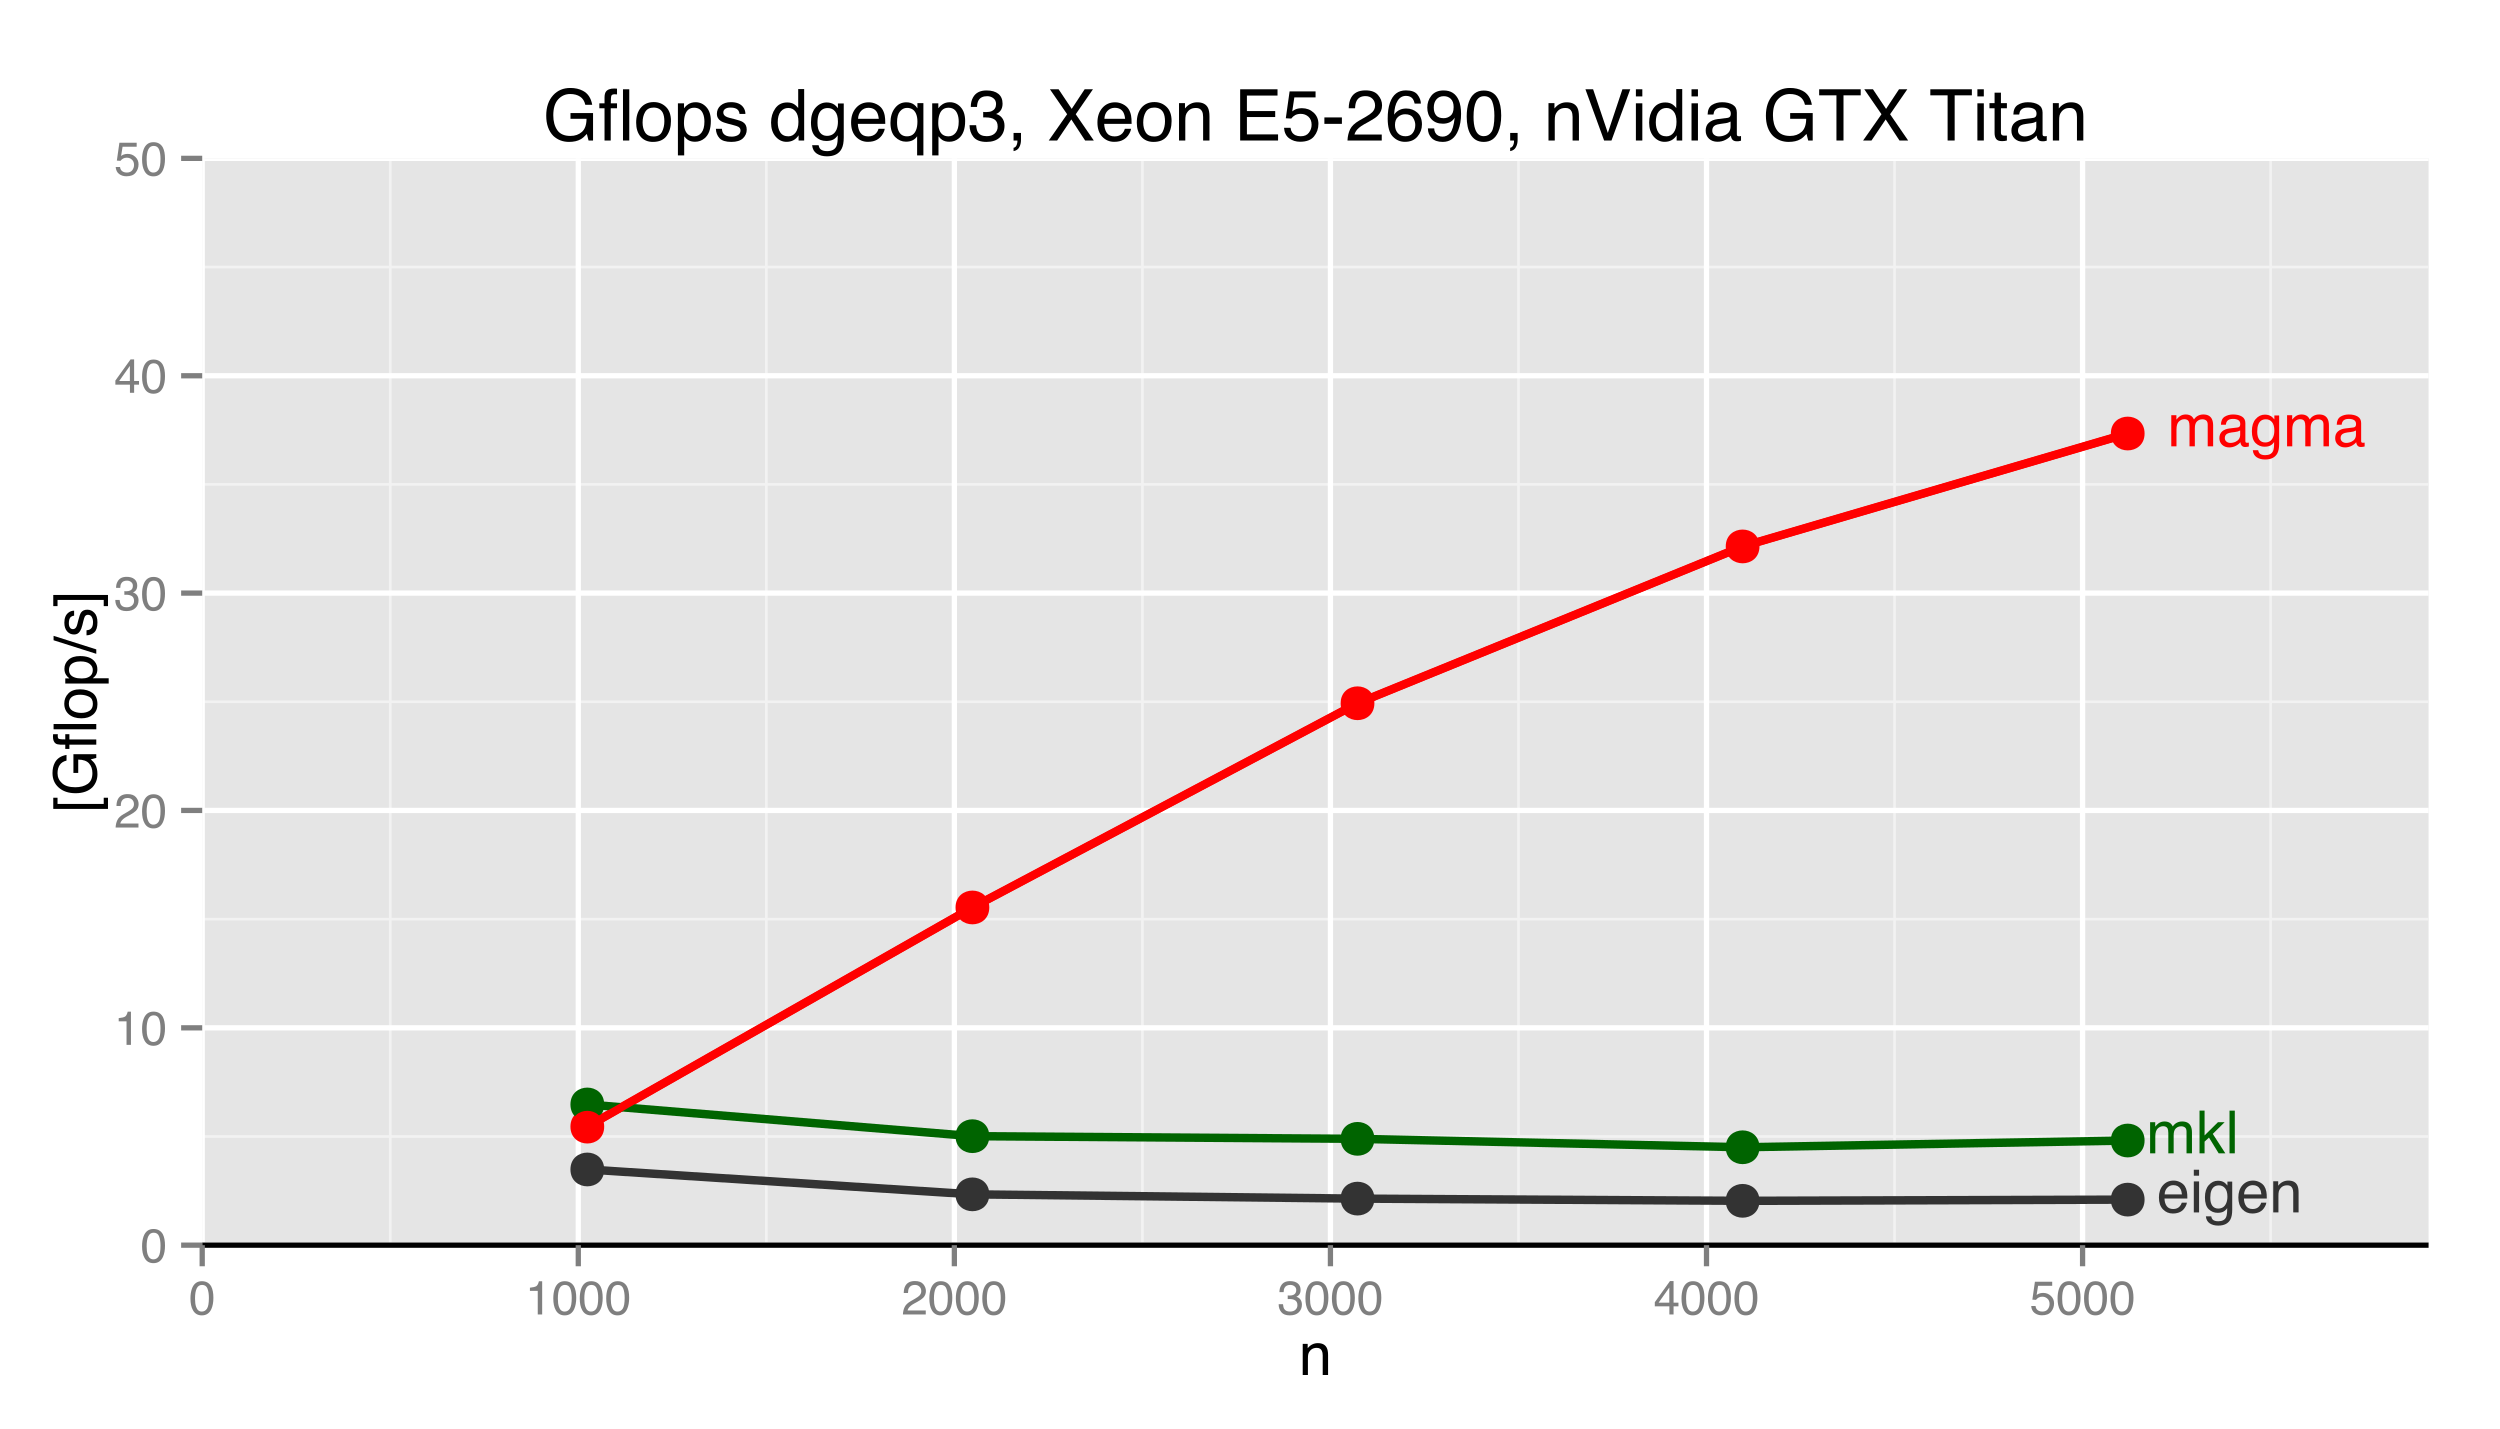 <?xml version="1.0" encoding="UTF-8"?>
<svg xmlns="http://www.w3.org/2000/svg" xmlns:xlink="http://www.w3.org/1999/xlink" width="504pt" height="288pt" viewBox="0 0 504 288" version="1.1">
<defs>
<g>
<symbol overflow="visible" id="glyph0-0">
<path style="stroke:none;" d="M 0.391 0 L 0.391 -8.609 L 7.219 -8.609 L 7.219 0 Z M 6.141 -1.078 L 6.141 -7.531 L 1.469 -7.531 L 1.469 -1.078 Z "/>
</symbol>
<symbol overflow="visible" id="glyph0-1">
<path style="stroke:none;" d="M 3.391 -6.422 C 3.836 -6.422 4.27 -6.316 4.688 -6.109 C 5.102 -5.898 5.422 -5.629 5.641 -5.297 C 5.848 -4.973 5.988 -4.602 6.062 -4.188 C 6.125 -3.895 6.156 -3.43 6.156 -2.797 L 1.547 -2.797 C 1.566 -2.16 1.719 -1.648 2 -1.266 C 2.281 -0.879 2.719 -0.688 3.312 -0.688 C 3.863 -0.688 4.301 -0.867 4.625 -1.234 C 4.812 -1.441 4.945 -1.688 5.031 -1.969 L 6.062 -1.969 C 6.039 -1.738 5.953 -1.484 5.797 -1.203 C 5.641 -0.922 5.469 -0.688 5.281 -0.5 C 4.957 -0.188 4.555 0.02 4.078 0.125 C 3.828 0.188 3.539 0.219 3.219 0.219 C 2.438 0.219 1.773 -0.062 1.234 -0.625 C 0.691 -1.195 0.422 -1.992 0.422 -3.016 C 0.422 -4.023 0.691 -4.844 1.234 -5.469 C 1.785 -6.102 2.504 -6.422 3.391 -6.422 Z M 5.062 -3.641 C 5.02 -4.098 4.922 -4.461 4.766 -4.734 C 4.484 -5.242 4.004 -5.5 3.328 -5.5 C 2.836 -5.5 2.426 -5.32 2.094 -4.969 C 1.77 -4.625 1.598 -4.18 1.578 -3.641 Z M 3.281 -6.422 Z "/>
</symbol>
<symbol overflow="visible" id="glyph0-2">
<path style="stroke:none;" d="M 0.781 -6.25 L 1.844 -6.25 L 1.844 0 L 0.781 0 Z M 0.781 -8.609 L 1.844 -8.609 L 1.844 -7.406 L 0.781 -7.406 Z "/>
</symbol>
<symbol overflow="visible" id="glyph0-3">
<path style="stroke:none;" d="M 2.984 -6.391 C 3.484 -6.391 3.914 -6.27 4.281 -6.031 C 4.477 -5.883 4.68 -5.68 4.891 -5.422 L 4.891 -6.219 L 5.859 -6.219 L 5.859 -0.516 C 5.859 0.285 5.742 0.914 5.516 1.375 C 5.078 2.227 4.25 2.656 3.031 2.656 C 2.352 2.656 1.785 2.504 1.328 2.203 C 0.867 1.898 0.609 1.426 0.547 0.781 L 1.625 0.781 C 1.676 1.062 1.773 1.281 1.922 1.438 C 2.16 1.664 2.535 1.781 3.047 1.781 C 3.859 1.781 4.391 1.492 4.641 0.922 C 4.785 0.586 4.852 -0.008 4.844 -0.875 C 4.633 -0.551 4.379 -0.312 4.078 -0.156 C 3.785 0 3.395 0.078 2.906 0.078 C 2.227 0.078 1.633 -0.16 1.125 -0.641 C 0.613 -1.129 0.359 -1.93 0.359 -3.047 C 0.359 -4.098 0.613 -4.914 1.125 -5.5 C 1.645 -6.094 2.266 -6.391 2.984 -6.391 Z M 4.891 -3.172 C 4.891 -3.941 4.727 -4.516 4.406 -4.891 C 4.082 -5.266 3.676 -5.453 3.188 -5.453 C 2.438 -5.453 1.926 -5.102 1.656 -4.406 C 1.508 -4.039 1.438 -3.555 1.438 -2.953 C 1.438 -2.242 1.578 -1.703 1.859 -1.328 C 2.148 -0.961 2.539 -0.781 3.031 -0.781 C 3.789 -0.781 4.32 -1.125 4.625 -1.812 C 4.801 -2.195 4.891 -2.648 4.891 -3.172 Z M 3.109 -6.422 Z "/>
</symbol>
<symbol overflow="visible" id="glyph0-4">
<path style="stroke:none;" d="M 0.781 -6.281 L 1.781 -6.281 L 1.781 -5.391 C 2.07 -5.754 2.383 -6.016 2.719 -6.172 C 3.051 -6.336 3.422 -6.422 3.828 -6.422 C 4.711 -6.422 5.312 -6.109 5.625 -5.484 C 5.801 -5.141 5.891 -4.656 5.891 -4.031 L 5.891 0 L 4.812 0 L 4.812 -3.953 C 4.812 -4.336 4.754 -4.645 4.641 -4.875 C 4.453 -5.27 4.113 -5.469 3.625 -5.469 C 3.375 -5.469 3.172 -5.441 3.016 -5.391 C 2.723 -5.305 2.469 -5.133 2.25 -4.875 C 2.07 -4.664 1.957 -4.453 1.906 -4.234 C 1.852 -4.016 1.828 -3.695 1.828 -3.281 L 1.828 0 L 0.781 0 Z M 3.25 -6.422 Z "/>
</symbol>
<symbol overflow="visible" id="glyph0-5">
<path style="stroke:none;" d="M 0.781 -6.281 L 1.812 -6.281 L 1.812 -5.391 C 2.062 -5.691 2.289 -5.914 2.5 -6.062 C 2.844 -6.301 3.238 -6.422 3.688 -6.422 C 4.188 -6.422 4.586 -6.297 4.891 -6.047 C 5.055 -5.91 5.211 -5.703 5.359 -5.422 C 5.586 -5.766 5.859 -6.016 6.172 -6.172 C 6.492 -6.336 6.852 -6.422 7.25 -6.422 C 8.094 -6.422 8.664 -6.113 8.969 -5.5 C 9.133 -5.176 9.219 -4.734 9.219 -4.172 L 9.219 0 L 8.125 0 L 8.125 -4.359 C 8.125 -4.773 8.02 -5.062 7.812 -5.219 C 7.602 -5.375 7.348 -5.453 7.047 -5.453 C 6.629 -5.453 6.27 -5.312 5.969 -5.031 C 5.676 -4.758 5.531 -4.301 5.531 -3.656 L 5.531 0 L 4.453 0 L 4.453 -4.094 C 4.453 -4.52 4.398 -4.832 4.297 -5.031 C 4.141 -5.32 3.844 -5.469 3.406 -5.469 C 3.008 -5.469 2.645 -5.312 2.312 -5 C 1.988 -4.695 1.828 -4.141 1.828 -3.328 L 1.828 0 L 0.781 0 Z "/>
</symbol>
<symbol overflow="visible" id="glyph0-6">
<path style="stroke:none;" d="M 0.75 -8.609 L 1.766 -8.609 L 1.766 -3.609 L 4.469 -6.281 L 5.812 -6.281 L 3.422 -3.922 L 5.953 0 L 4.609 0 L 2.656 -3.172 L 1.766 -2.359 L 1.766 0 L 0.75 0 Z "/>
</symbol>
<symbol overflow="visible" id="glyph0-7">
<path style="stroke:none;" d="M 0.797 -8.609 L 1.859 -8.609 L 1.859 0 L 0.797 0 Z "/>
</symbol>
<symbol overflow="visible" id="glyph0-8">
<path style="stroke:none;" d="M 1.578 -1.672 C 1.578 -1.367 1.688 -1.129 1.906 -0.953 C 2.133 -0.773 2.398 -0.688 2.703 -0.688 C 3.078 -0.688 3.438 -0.77 3.781 -0.938 C 4.375 -1.227 4.672 -1.695 4.672 -2.344 L 4.672 -3.188 C 4.535 -3.113 4.363 -3.047 4.156 -2.984 C 3.957 -2.93 3.758 -2.895 3.562 -2.875 L 2.938 -2.797 C 2.551 -2.742 2.258 -2.66 2.062 -2.547 C 1.738 -2.367 1.578 -2.078 1.578 -1.672 Z M 4.141 -3.797 C 4.379 -3.828 4.539 -3.93 4.625 -4.109 C 4.664 -4.203 4.688 -4.336 4.688 -4.516 C 4.688 -4.867 4.555 -5.125 4.297 -5.281 C 4.047 -5.445 3.688 -5.531 3.219 -5.531 C 2.664 -5.531 2.273 -5.383 2.047 -5.094 C 1.91 -4.926 1.82 -4.68 1.781 -4.359 L 0.797 -4.359 C 0.816 -5.129 1.066 -5.664 1.547 -5.969 C 2.035 -6.27 2.598 -6.422 3.234 -6.422 C 3.973 -6.422 4.57 -6.281 5.031 -6 C 5.488 -5.719 5.719 -5.281 5.719 -4.688 L 5.719 -1.078 C 5.719 -0.973 5.738 -0.883 5.781 -0.812 C 5.832 -0.75 5.93 -0.719 6.078 -0.719 C 6.117 -0.719 6.164 -0.719 6.219 -0.719 C 6.281 -0.727 6.348 -0.738 6.422 -0.75 L 6.422 0.031 C 6.254 0.07 6.125 0.098 6.031 0.109 C 5.945 0.129 5.832 0.141 5.688 0.141 C 5.32 0.141 5.062 0.008 4.906 -0.25 C 4.812 -0.383 4.75 -0.578 4.719 -0.828 C 4.5 -0.547 4.188 -0.301 3.781 -0.094 C 3.383 0.113 2.945 0.219 2.469 0.219 C 1.883 0.219 1.406 0.039 1.031 -0.312 C 0.664 -0.664 0.484 -1.109 0.484 -1.641 C 0.484 -2.223 0.664 -2.676 1.031 -3 C 1.395 -3.32 1.867 -3.52 2.453 -3.594 Z M 3.266 -6.422 Z "/>
</symbol>
<symbol overflow="visible" id="glyph1-0">
<path style="stroke:none;" d="M 0.312 0 L 0.312 -6.875 L 5.766 -6.875 L 5.766 0 Z M 4.906 -0.859 L 4.906 -6.016 L 1.172 -6.016 L 1.172 -0.859 Z "/>
</symbol>
<symbol overflow="visible" id="glyph1-1">
<path style="stroke:none;" d="M 2.594 -6.703 C 3.457 -6.703 4.086 -6.348 4.484 -5.641 C 4.773 -5.086 4.922 -4.328 4.922 -3.359 C 4.922 -2.453 4.785 -1.695 4.516 -1.094 C 4.129 -0.238 3.488 0.188 2.594 0.188 C 1.781 0.188 1.18 -0.16 0.797 -0.859 C 0.461 -1.453 0.297 -2.238 0.297 -3.219 C 0.297 -3.977 0.395 -4.633 0.594 -5.188 C 0.957 -6.195 1.625 -6.703 2.594 -6.703 Z M 2.578 -0.578 C 3.016 -0.578 3.363 -0.77 3.625 -1.156 C 3.883 -1.551 4.016 -2.273 4.016 -3.328 C 4.016 -4.086 3.922 -4.711 3.734 -5.203 C 3.547 -5.703 3.18 -5.953 2.641 -5.953 C 2.148 -5.953 1.789 -5.719 1.562 -5.25 C 1.332 -4.781 1.219 -4.094 1.219 -3.188 C 1.219 -2.5 1.289 -1.945 1.438 -1.531 C 1.656 -0.895 2.035 -0.578 2.578 -0.578 Z "/>
</symbol>
<symbol overflow="visible" id="glyph1-2">
<path style="stroke:none;" d="M 0.922 -4.75 L 0.922 -5.391 C 1.523 -5.453 1.945 -5.551 2.188 -5.688 C 2.426 -5.832 2.609 -6.164 2.734 -6.688 L 3.391 -6.688 L 3.391 0 L 2.5 0 L 2.5 -4.75 Z "/>
</symbol>
<symbol overflow="visible" id="glyph1-3">
<path style="stroke:none;" d="M 0.297 0 C 0.328 -0.57 0.445 -1.07 0.656 -1.5 C 0.863 -1.938 1.27 -2.328 1.875 -2.672 L 2.766 -3.188 C 3.172 -3.426 3.457 -3.629 3.625 -3.797 C 3.875 -4.055 4 -4.352 4 -4.688 C 4 -5.07 3.879 -5.379 3.641 -5.609 C 3.41 -5.836 3.102 -5.953 2.719 -5.953 C 2.133 -5.953 1.734 -5.734 1.516 -5.297 C 1.398 -5.066 1.336 -4.742 1.328 -4.328 L 0.469 -4.328 C 0.477 -4.91 0.582 -5.383 0.781 -5.75 C 1.145 -6.406 1.789 -6.734 2.719 -6.734 C 3.488 -6.734 4.051 -6.523 4.406 -6.109 C 4.758 -5.691 4.938 -5.227 4.938 -4.719 C 4.938 -4.188 4.75 -3.727 4.375 -3.344 C 4.156 -3.125 3.758 -2.852 3.188 -2.531 L 2.547 -2.188 C 2.242 -2.02 2.004 -1.859 1.828 -1.703 C 1.516 -1.43 1.316 -1.129 1.234 -0.797 L 4.906 -0.797 L 4.906 0 Z "/>
</symbol>
<symbol overflow="visible" id="glyph1-4">
<path style="stroke:none;" d="M 2.484 0.188 C 1.691 0.188 1.117 -0.031 0.766 -0.469 C 0.41 -0.906 0.234 -1.438 0.234 -2.062 L 1.109 -2.062 C 1.148 -1.625 1.234 -1.305 1.359 -1.109 C 1.578 -0.754 1.969 -0.578 2.531 -0.578 C 2.977 -0.578 3.336 -0.695 3.609 -0.938 C 3.879 -1.176 4.016 -1.484 4.016 -1.859 C 4.016 -2.316 3.867 -2.641 3.578 -2.828 C 3.297 -3.016 2.906 -3.109 2.406 -3.109 C 2.352 -3.109 2.297 -3.102 2.234 -3.094 C 2.18 -3.094 2.125 -3.094 2.062 -3.094 L 2.062 -3.844 C 2.145 -3.832 2.219 -3.82 2.281 -3.812 C 2.344 -3.812 2.406 -3.812 2.469 -3.812 C 2.789 -3.812 3.051 -3.863 3.25 -3.969 C 3.602 -4.145 3.781 -4.457 3.781 -4.906 C 3.781 -5.238 3.66 -5.492 3.422 -5.672 C 3.191 -5.859 2.914 -5.953 2.594 -5.953 C 2.031 -5.953 1.645 -5.766 1.438 -5.391 C 1.312 -5.18 1.242 -4.883 1.234 -4.5 L 0.391 -4.5 C 0.391 -5 0.492 -5.426 0.703 -5.781 C 1.047 -6.406 1.648 -6.719 2.516 -6.719 C 3.191 -6.719 3.719 -6.562 4.094 -6.25 C 4.469 -5.945 4.656 -5.508 4.656 -4.938 C 4.656 -4.52 4.547 -4.188 4.328 -3.938 C 4.191 -3.781 4.016 -3.656 3.797 -3.562 C 4.148 -3.469 4.426 -3.281 4.625 -3 C 4.82 -2.719 4.922 -2.379 4.922 -1.984 C 4.922 -1.348 4.707 -0.828 4.281 -0.422 C 3.863 -0.016 3.266 0.188 2.484 0.188 Z "/>
</symbol>
<symbol overflow="visible" id="glyph1-5">
<path style="stroke:none;" d="M 3.172 -2.375 L 3.172 -5.422 L 1.016 -2.375 Z M 3.188 0 L 3.188 -1.641 L 0.25 -1.641 L 0.25 -2.469 L 3.312 -6.734 L 4.031 -6.734 L 4.031 -2.375 L 5.016 -2.375 L 5.016 -1.641 L 4.031 -1.641 L 4.031 0 Z "/>
</symbol>
<symbol overflow="visible" id="glyph1-6">
<path style="stroke:none;" d="M 1.188 -1.703 C 1.238 -1.223 1.461 -0.895 1.859 -0.719 C 2.055 -0.625 2.285 -0.578 2.547 -0.578 C 3.047 -0.578 3.414 -0.734 3.656 -1.047 C 3.895 -1.367 4.016 -1.723 4.016 -2.109 C 4.016 -2.578 3.867 -2.938 3.578 -3.188 C 3.297 -3.445 2.957 -3.578 2.562 -3.578 C 2.27 -3.578 2.02 -3.52 1.812 -3.406 C 1.602 -3.289 1.426 -3.133 1.281 -2.938 L 0.547 -2.984 L 1.062 -6.594 L 4.547 -6.594 L 4.547 -5.781 L 1.703 -5.781 L 1.406 -3.922 C 1.562 -4.035 1.711 -4.125 1.859 -4.188 C 2.109 -4.289 2.395 -4.344 2.719 -4.344 C 3.332 -4.344 3.852 -4.141 4.281 -3.734 C 4.707 -3.336 4.922 -2.836 4.922 -2.234 C 4.922 -1.598 4.723 -1.035 4.328 -0.547 C 3.941 -0.066 3.32 0.172 2.469 0.172 C 1.914 0.172 1.43 0.02 1.016 -0.281 C 0.598 -0.594 0.363 -1.066 0.312 -1.703 Z "/>
</symbol>
<symbol overflow="visible" id="glyph2-0">
<path style="stroke:none;" d="M 0 -0.391 L -8.609 -0.391 L -8.609 -7.219 L 0 -7.219 Z M -1.078 -6.141 L -7.531 -6.141 L -7.531 -1.469 L -1.078 -1.469 Z "/>
</symbol>
<symbol overflow="visible" id="glyph2-1">
<path style="stroke:none;" d="M -8.672 -0.75 L -8.672 -3 L -7.812 -3 L -7.812 -1.75 L 1.5 -1.75 L 1.5 -3 L 2.359 -3 L 2.359 -0.75 Z "/>
</symbol>
<symbol overflow="visible" id="glyph2-2">
<path style="stroke:none;" d="M -8.828 -4.641 C -8.828 -5.441 -8.672 -6.141 -8.359 -6.734 C -7.91 -7.586 -7.125 -8.109 -6 -8.297 L -6 -7.156 C -6.625 -7.008 -7.082 -6.711 -7.375 -6.266 C -7.664 -5.828 -7.812 -5.273 -7.812 -4.609 C -7.812 -3.805 -7.508 -3.133 -6.906 -2.594 C -6.312 -2.051 -5.422 -1.781 -4.234 -1.781 C -3.211 -1.781 -2.379 -2.004 -1.734 -2.453 C -1.098 -2.898 -0.781 -3.629 -0.781 -4.641 C -0.781 -5.422 -1.004 -6.066 -1.453 -6.578 C -1.898 -7.086 -2.629 -7.348 -3.641 -7.359 L -3.641 -4.672 L -4.609 -4.672 L -4.609 -8.438 L 0 -8.438 L 0 -7.688 L -1.109 -7.406 C -0.672 -7.02 -0.367 -6.672 -0.203 -6.359 C 0.086 -5.848 0.234 -5.195 0.234 -4.406 C 0.234 -3.395 -0.098 -2.52 -0.766 -1.781 C -1.586 -0.977 -2.723 -0.578 -4.172 -0.578 C -5.609 -0.578 -6.754 -0.969 -7.609 -1.75 C -8.422 -2.488 -8.828 -3.453 -8.828 -4.641 Z M -8.844 -4.438 Z "/>
</symbol>
<symbol overflow="visible" id="glyph2-3">
<path style="stroke:none;" d="M -7.234 -1.031 C -7.672 -1.051 -7.988 -1.129 -8.188 -1.266 C -8.551 -1.516 -8.734 -1.988 -8.734 -2.688 C -8.734 -2.758 -8.727 -2.828 -8.719 -2.891 C -8.719 -2.961 -8.711 -3.047 -8.703 -3.141 L -7.75 -3.141 C -7.758 -3.023 -7.766 -2.941 -7.766 -2.891 C -7.766 -2.848 -7.766 -2.805 -7.766 -2.766 C -7.766 -2.441 -7.68 -2.25 -7.516 -2.188 C -7.348 -2.125 -6.926 -2.094 -6.25 -2.094 L -6.25 -3.141 L -5.422 -3.141 L -5.422 -2.078 L 0 -2.078 L 0 -1.031 L -5.422 -1.031 L -5.422 -0.172 L -6.25 -0.172 L -6.25 -1.031 Z "/>
</symbol>
<symbol overflow="visible" id="glyph2-4">
<path style="stroke:none;" d="M -8.609 -0.797 L -8.609 -1.859 L 0 -1.859 L 0 -0.797 Z "/>
</symbol>
<symbol overflow="visible" id="glyph2-5">
<path style="stroke:none;" d="M -0.688 -3.266 C -0.688 -3.961 -0.945 -4.441 -1.469 -4.703 C -2 -4.961 -2.586 -5.094 -3.234 -5.094 C -3.828 -5.094 -4.305 -5 -4.672 -4.812 C -5.242 -4.508 -5.531 -4 -5.531 -3.281 C -5.531 -2.633 -5.285 -2.164 -4.797 -1.875 C -4.305 -1.582 -3.711 -1.438 -3.016 -1.438 C -2.348 -1.438 -1.789 -1.582 -1.344 -1.875 C -0.906 -2.164 -0.688 -2.629 -0.688 -3.266 Z M -6.453 -3.312 C -6.453 -4.113 -6.18 -4.789 -5.641 -5.344 C -5.109 -5.906 -4.316 -6.188 -3.266 -6.188 C -2.254 -6.188 -1.414 -5.941 -0.75 -5.453 C -0.094 -4.961 0.234 -4.203 0.234 -3.172 C 0.234 -2.305 -0.055 -1.617 -0.641 -1.109 C -1.234 -0.598 -2.02 -0.344 -3 -0.344 C -4.051 -0.344 -4.891 -0.609 -5.516 -1.141 C -6.141 -1.68 -6.453 -2.406 -6.453 -3.312 Z M -6.422 -3.266 Z "/>
</symbol>
<symbol overflow="visible" id="glyph2-6">
<path style="stroke:none;" d="M -0.703 -3.422 C -0.703 -3.91 -0.91 -4.316 -1.328 -4.641 C -1.742 -4.973 -2.359 -5.141 -3.172 -5.141 C -3.672 -5.141 -4.102 -5.066 -4.469 -4.922 C -5.156 -4.648 -5.5 -4.148 -5.5 -3.422 C -5.5 -2.691 -5.133 -2.191 -4.406 -1.922 C -4.02 -1.773 -3.523 -1.703 -2.922 -1.703 C -2.43 -1.703 -2.02 -1.773 -1.688 -1.922 C -1.031 -2.191 -0.703 -2.691 -0.703 -3.422 Z M -6.25 -0.688 L -6.25 -1.719 L -5.422 -1.719 C -5.703 -1.926 -5.922 -2.156 -6.078 -2.406 C -6.305 -2.758 -6.422 -3.176 -6.422 -3.656 C -6.422 -4.375 -6.148 -4.977 -5.609 -5.469 C -5.066 -5.969 -4.289 -6.219 -3.281 -6.219 C -1.906 -6.219 -0.926 -5.859 -0.344 -5.141 C 0.031 -4.691 0.219 -4.164 0.219 -3.562 C 0.219 -3.094 0.113 -2.695 -0.094 -2.375 C -0.219 -2.188 -0.422 -1.977 -0.703 -1.75 L 2.5 -1.75 L 2.5 -0.688 Z "/>
</symbol>
<symbol overflow="visible" id="glyph2-7">
<path style="stroke:none;" d="M -8.609 -2.734 L -8.609 -3.625 L 0 -0.891 L 0 0 Z "/>
</symbol>
<symbol overflow="visible" id="glyph2-8">
<path style="stroke:none;" d="M -1.969 -1.406 C -1.613 -1.438 -1.344 -1.523 -1.156 -1.672 C -0.82 -1.93 -0.656 -2.391 -0.656 -3.047 C -0.656 -3.441 -0.738 -3.785 -0.906 -4.078 C -1.07 -4.379 -1.332 -4.531 -1.688 -4.531 C -1.957 -4.531 -2.164 -4.41 -2.312 -4.172 C -2.395 -4.016 -2.492 -3.711 -2.609 -3.266 L -2.812 -2.422 C -2.945 -1.891 -3.098 -1.5 -3.266 -1.25 C -3.547 -0.789 -3.941 -0.562 -4.453 -0.562 C -5.047 -0.562 -5.523 -0.773 -5.891 -1.203 C -6.254 -1.629 -6.438 -2.207 -6.438 -2.938 C -6.438 -3.875 -6.16 -4.551 -5.609 -4.969 C -5.254 -5.238 -4.875 -5.367 -4.469 -5.359 L -4.469 -4.359 C -4.707 -4.336 -4.926 -4.254 -5.125 -4.109 C -5.395 -3.867 -5.531 -3.445 -5.531 -2.844 C -5.531 -2.445 -5.453 -2.145 -5.297 -1.938 C -5.148 -1.738 -4.953 -1.641 -4.703 -1.641 C -4.43 -1.641 -4.211 -1.773 -4.047 -2.047 C -3.953 -2.203 -3.867 -2.43 -3.797 -2.734 L -3.625 -3.422 C -3.438 -4.18 -3.258 -4.691 -3.094 -4.953 C -2.82 -5.359 -2.395 -5.562 -1.812 -5.562 C -1.258 -5.562 -0.781 -5.348 -0.375 -4.922 C 0.031 -4.504 0.234 -3.863 0.234 -3 C 0.234 -2.062 0.023 -1.395 -0.391 -1 C -0.816 -0.613 -1.344 -0.41 -1.969 -0.391 Z M -6.422 -2.953 Z "/>
</symbol>
<symbol overflow="visible" id="glyph2-9">
<path style="stroke:none;" d="M 1.5 -0.281 L 1.5 -1.531 L -7.812 -1.531 L -7.812 -0.281 L -8.672 -0.281 L -8.672 -2.531 L 2.359 -2.531 L 2.359 -0.281 Z "/>
</symbol>
<symbol overflow="visible" id="glyph3-0">
<path style="stroke:none;" d="M 0.469 0 L 0.469 -10.328 L 8.672 -10.328 L 8.672 0 Z M 7.375 -1.297 L 7.375 -9.047 L 1.766 -9.047 L 1.766 -1.297 Z "/>
</symbol>
<symbol overflow="visible" id="glyph3-1">
<path style="stroke:none;" d="M 5.562 -10.594 C 6.531 -10.594 7.367 -10.406 8.078 -10.031 C 9.109 -9.5 9.738 -8.555 9.969 -7.203 L 8.578 -7.203 C 8.41 -7.953 8.062 -8.5 7.531 -8.844 C 7 -9.195 6.332 -9.375 5.531 -9.375 C 4.57 -9.375 3.766 -9.016 3.109 -8.297 C 2.453 -7.578 2.125 -6.504 2.125 -5.078 C 2.125 -3.859 2.395 -2.859 2.938 -2.078 C 3.477 -1.305 4.359 -0.922 5.578 -0.922 C 6.516 -0.922 7.285 -1.191 7.891 -1.734 C 8.504 -2.273 8.816 -3.156 8.828 -4.375 L 5.594 -4.375 L 5.594 -5.531 L 10.141 -5.531 L 10.141 0 L 9.234 0 L 8.891 -1.328 C 8.422 -0.805 8.004 -0.445 7.641 -0.25 C 7.023 0.102 6.242 0.281 5.297 0.281 C 4.066 0.281 3.016 -0.117 2.141 -0.922 C 1.18 -1.91 0.703 -3.273 0.703 -5.016 C 0.703 -6.742 1.172 -8.117 2.109 -9.141 C 2.992 -10.109 4.145 -10.594 5.562 -10.594 Z M 5.328 -10.609 Z "/>
</symbol>
<symbol overflow="visible" id="glyph3-2">
<path style="stroke:none;" d="M 1.25 -8.688 C 1.258 -9.207 1.348 -9.586 1.516 -9.828 C 1.816 -10.266 2.391 -10.484 3.234 -10.484 C 3.305 -10.484 3.383 -10.477 3.469 -10.469 C 3.562 -10.469 3.66 -10.461 3.766 -10.453 L 3.766 -9.297 C 3.629 -9.305 3.531 -9.312 3.469 -9.312 C 3.414 -9.32 3.363 -9.328 3.312 -9.328 C 2.926 -9.328 2.695 -9.223 2.625 -9.016 C 2.551 -8.816 2.516 -8.312 2.516 -7.5 L 3.766 -7.5 L 3.766 -6.5 L 2.5 -6.5 L 2.5 0 L 1.25 0 L 1.25 -6.5 L 0.203 -6.5 L 0.203 -7.5 L 1.25 -7.5 Z "/>
</symbol>
<symbol overflow="visible" id="glyph3-3">
<path style="stroke:none;" d="M 0.969 -10.328 L 2.234 -10.328 L 2.234 0 L 0.969 0 Z "/>
</symbol>
<symbol overflow="visible" id="glyph3-4">
<path style="stroke:none;" d="M 3.922 -0.812 C 4.754 -0.812 5.328 -1.129 5.641 -1.766 C 5.953 -2.398 6.109 -3.109 6.109 -3.891 C 6.109 -4.586 6 -5.16 5.781 -5.609 C 5.414 -6.297 4.801 -6.641 3.938 -6.641 C 3.156 -6.641 2.586 -6.344 2.234 -5.75 C 1.891 -5.164 1.719 -4.457 1.719 -3.625 C 1.719 -2.82 1.891 -2.148 2.234 -1.609 C 2.586 -1.078 3.148 -0.812 3.922 -0.812 Z M 3.969 -7.75 C 4.938 -7.75 5.754 -7.426 6.422 -6.781 C 7.098 -6.133 7.438 -5.18 7.438 -3.922 C 7.438 -2.711 7.141 -1.707 6.547 -0.906 C 5.953 -0.113 5.035 0.281 3.797 0.281 C 2.766 0.281 1.941 -0.066 1.328 -0.766 C 0.723 -1.473 0.422 -2.422 0.422 -3.609 C 0.422 -4.867 0.738 -5.875 1.375 -6.625 C 2.02 -7.375 2.883 -7.75 3.969 -7.75 Z M 3.922 -7.719 Z "/>
</symbol>
<symbol overflow="visible" id="glyph3-5">
<path style="stroke:none;" d="M 4.109 -0.844 C 4.703 -0.844 5.191 -1.086 5.578 -1.578 C 5.973 -2.078 6.172 -2.82 6.172 -3.812 C 6.172 -4.414 6.082 -4.93 5.906 -5.359 C 5.582 -6.191 4.984 -6.609 4.109 -6.609 C 3.234 -6.609 2.633 -6.172 2.312 -5.297 C 2.133 -4.828 2.047 -4.227 2.047 -3.5 C 2.047 -2.914 2.133 -2.422 2.312 -2.016 C 2.633 -1.234 3.234 -0.844 4.109 -0.844 Z M 0.828 -7.5 L 2.062 -7.5 L 2.062 -6.5 C 2.312 -6.844 2.586 -7.109 2.891 -7.297 C 3.316 -7.578 3.816 -7.719 4.391 -7.719 C 5.242 -7.719 5.969 -7.391 6.562 -6.734 C 7.164 -6.078 7.469 -5.145 7.469 -3.938 C 7.469 -2.289 7.035 -1.117 6.172 -0.422 C 5.629 0.023 5 0.25 4.281 0.25 C 3.707 0.25 3.227 0.125 2.844 -0.125 C 2.625 -0.258 2.375 -0.5 2.094 -0.844 L 2.094 3 L 0.828 3 Z "/>
</symbol>
<symbol overflow="visible" id="glyph3-6">
<path style="stroke:none;" d="M 1.688 -2.359 C 1.719 -1.941 1.82 -1.617 2 -1.391 C 2.312 -0.984 2.863 -0.781 3.656 -0.781 C 4.125 -0.781 4.535 -0.879 4.891 -1.078 C 5.254 -1.285 5.438 -1.602 5.438 -2.031 C 5.438 -2.352 5.289 -2.598 5 -2.766 C 4.82 -2.867 4.461 -2.988 3.922 -3.125 L 2.906 -3.391 C 2.27 -3.547 1.797 -3.723 1.484 -3.922 C 0.941 -4.266 0.672 -4.738 0.672 -5.344 C 0.672 -6.051 0.926 -6.625 1.438 -7.062 C 1.957 -7.508 2.648 -7.734 3.516 -7.734 C 4.648 -7.734 5.469 -7.398 5.969 -6.734 C 6.281 -6.305 6.43 -5.848 6.422 -5.359 L 5.234 -5.359 C 5.211 -5.648 5.113 -5.91 4.938 -6.141 C 4.645 -6.473 4.141 -6.641 3.422 -6.641 C 2.941 -6.641 2.578 -6.547 2.328 -6.359 C 2.086 -6.18 1.969 -5.945 1.969 -5.656 C 1.969 -5.32 2.129 -5.055 2.453 -4.859 C 2.641 -4.742 2.914 -4.641 3.281 -4.547 L 4.109 -4.344 C 5.023 -4.125 5.633 -3.91 5.938 -3.703 C 6.438 -3.379 6.688 -2.875 6.688 -2.188 C 6.688 -1.508 6.43 -0.926 5.922 -0.438 C 5.41 0.039 4.633 0.281 3.594 0.281 C 2.469 0.281 1.672 0.031 1.203 -0.469 C 0.742 -0.977 0.5 -1.609 0.469 -2.359 Z M 3.547 -7.719 Z "/>
</symbol>
<symbol overflow="visible" id="glyph3-7">
<path style="stroke:none;" d=""/>
</symbol>
<symbol overflow="visible" id="glyph3-8">
<path style="stroke:none;" d="M 1.734 -3.672 C 1.734 -2.867 1.898 -2.195 2.234 -1.656 C 2.578 -1.113 3.129 -0.844 3.891 -0.844 C 4.473 -0.844 4.953 -1.094 5.328 -1.594 C 5.711 -2.094 5.906 -2.816 5.906 -3.766 C 5.906 -4.711 5.707 -5.414 5.312 -5.875 C 4.926 -6.332 4.445 -6.562 3.875 -6.562 C 3.238 -6.562 2.723 -6.316 2.328 -5.828 C 1.93 -5.336 1.734 -4.617 1.734 -3.672 Z M 3.641 -7.672 C 4.211 -7.672 4.691 -7.547 5.078 -7.297 C 5.305 -7.16 5.566 -6.914 5.859 -6.562 L 5.859 -10.375 L 7.062 -10.375 L 7.062 0 L 5.938 0 L 5.938 -1.047 C 5.633 -0.586 5.281 -0.254 4.875 -0.047 C 4.477 0.16 4.02 0.266 3.5 0.266 C 2.656 0.266 1.926 -0.082 1.312 -0.781 C 0.695 -1.488 0.391 -2.43 0.391 -3.609 C 0.391 -4.703 0.672 -5.648 1.234 -6.453 C 1.797 -7.266 2.598 -7.672 3.641 -7.672 Z "/>
</symbol>
<symbol overflow="visible" id="glyph3-9">
<path style="stroke:none;" d="M 3.594 -7.672 C 4.176 -7.672 4.691 -7.523 5.141 -7.234 C 5.379 -7.066 5.617 -6.828 5.859 -6.516 L 5.859 -7.469 L 7.031 -7.469 L 7.031 -0.609 C 7.031 0.348 6.891 1.102 6.609 1.656 C 6.086 2.676 5.098 3.188 3.641 3.188 C 2.828 3.188 2.145 3.004 1.594 2.641 C 1.039 2.273 0.727 1.707 0.656 0.938 L 1.953 0.938 C 2.016 1.27 2.133 1.531 2.312 1.719 C 2.602 2 3.055 2.141 3.672 2.141 C 4.641 2.141 5.273 1.797 5.578 1.109 C 5.754 0.703 5.832 -0.016 5.812 -1.047 C 5.562 -0.66 5.258 -0.375 4.906 -0.188 C 4.551 0 4.078 0.094 3.484 0.094 C 2.672 0.094 1.957 -0.191 1.344 -0.766 C 0.727 -1.348 0.422 -2.312 0.422 -3.656 C 0.422 -4.914 0.727 -5.898 1.344 -6.609 C 1.969 -7.316 2.719 -7.672 3.594 -7.672 Z M 5.859 -3.797 C 5.859 -4.734 5.664 -5.426 5.281 -5.875 C 4.906 -6.32 4.414 -6.547 3.812 -6.547 C 2.926 -6.547 2.316 -6.129 1.984 -5.297 C 1.816 -4.848 1.734 -4.266 1.734 -3.547 C 1.734 -2.691 1.906 -2.039 2.25 -1.594 C 2.594 -1.156 3.055 -0.938 3.641 -0.938 C 4.547 -0.938 5.188 -1.348 5.562 -2.172 C 5.758 -2.641 5.859 -3.18 5.859 -3.797 Z M 3.734 -7.719 Z "/>
</symbol>
<symbol overflow="visible" id="glyph3-10">
<path style="stroke:none;" d="M 4.062 -7.703 C 4.602 -7.703 5.125 -7.578 5.625 -7.328 C 6.125 -7.078 6.504 -6.754 6.766 -6.359 C 7.016 -5.973 7.188 -5.523 7.281 -5.016 C 7.352 -4.672 7.391 -4.117 7.391 -3.359 L 1.859 -3.359 C 1.891 -2.598 2.07 -1.984 2.406 -1.516 C 2.738 -1.055 3.258 -0.828 3.969 -0.828 C 4.633 -0.828 5.164 -1.047 5.562 -1.484 C 5.781 -1.734 5.938 -2.023 6.031 -2.359 L 7.281 -2.359 C 7.25 -2.086 7.141 -1.781 6.953 -1.438 C 6.766 -1.094 6.555 -0.816 6.328 -0.609 C 5.941 -0.234 5.469 0.02 4.906 0.156 C 4.602 0.227 4.258 0.266 3.875 0.266 C 2.938 0.266 2.141 -0.07 1.484 -0.75 C 0.828 -1.438 0.5 -2.395 0.5 -3.625 C 0.5 -4.832 0.828 -5.812 1.484 -6.562 C 2.141 -7.32 3 -7.703 4.062 -7.703 Z M 6.078 -4.375 C 6.023 -4.914 5.906 -5.352 5.719 -5.688 C 5.375 -6.289 4.797 -6.594 3.984 -6.594 C 3.398 -6.594 2.91 -6.383 2.516 -5.969 C 2.129 -5.551 1.926 -5.02 1.906 -4.375 Z M 3.953 -7.719 Z "/>
</symbol>
<symbol overflow="visible" id="glyph3-11">
<path style="stroke:none;" d="M 1.75 -3.672 C 1.75 -3.016 1.836 -2.469 2.016 -2.031 C 2.336 -1.238 2.914 -0.844 3.75 -0.844 C 4.633 -0.844 5.242 -1.258 5.578 -2.094 C 5.766 -2.539 5.859 -3.117 5.859 -3.828 C 5.859 -4.484 5.754 -5.031 5.547 -5.469 C 5.203 -6.207 4.602 -6.578 3.75 -6.578 C 3.195 -6.578 2.723 -6.336 2.328 -5.859 C 1.941 -5.391 1.75 -4.66 1.75 -3.672 Z M 3.609 -7.703 C 4.234 -7.703 4.758 -7.547 5.188 -7.234 C 5.426 -7.066 5.648 -6.816 5.859 -6.484 L 5.859 -7.531 L 7.062 -7.531 L 7.062 3 L 5.797 3 L 5.797 -0.859 C 5.586 -0.523 5.297 -0.258 4.922 -0.062 C 4.547 0.133 4.082 0.234 3.531 0.234 C 2.727 0.234 2.008 -0.078 1.375 -0.703 C 0.738 -1.328 0.422 -2.285 0.422 -3.578 C 0.422 -4.773 0.719 -5.758 1.312 -6.531 C 1.906 -7.312 2.672 -7.703 3.609 -7.703 Z "/>
</symbol>
<symbol overflow="visible" id="glyph3-12">
<path style="stroke:none;" d="M 3.75 0.281 C 2.551 0.281 1.68 -0.047 1.141 -0.703 C 0.609 -1.359 0.344 -2.156 0.344 -3.094 L 1.672 -3.094 C 1.723 -2.445 1.844 -1.973 2.031 -1.672 C 2.363 -1.141 2.957 -0.875 3.812 -0.875 C 4.477 -0.875 5.008 -1.051 5.406 -1.406 C 5.812 -1.77 6.016 -2.234 6.016 -2.797 C 6.016 -3.484 5.801 -3.961 5.375 -4.234 C 4.957 -4.516 4.367 -4.656 3.609 -4.656 C 3.523 -4.656 3.441 -4.656 3.359 -4.656 C 3.273 -4.656 3.188 -4.656 3.094 -4.656 L 3.094 -5.766 C 3.227 -5.754 3.336 -5.742 3.422 -5.734 C 3.516 -5.734 3.613 -5.734 3.719 -5.734 C 4.188 -5.734 4.57 -5.805 4.875 -5.953 C 5.414 -6.223 5.688 -6.691 5.688 -7.359 C 5.688 -7.867 5.504 -8.258 5.141 -8.531 C 4.785 -8.801 4.375 -8.938 3.906 -8.938 C 3.062 -8.938 2.477 -8.656 2.156 -8.094 C 1.977 -7.781 1.875 -7.336 1.844 -6.766 L 0.594 -6.766 C 0.594 -7.516 0.742 -8.156 1.047 -8.688 C 1.566 -9.625 2.473 -10.094 3.766 -10.094 C 4.797 -10.094 5.594 -9.863 6.156 -9.406 C 6.719 -8.945 7 -8.285 7 -7.422 C 7 -6.797 6.832 -6.289 6.5 -5.906 C 6.289 -5.664 6.023 -5.477 5.703 -5.344 C 6.234 -5.195 6.645 -4.914 6.938 -4.5 C 7.238 -4.094 7.391 -3.586 7.391 -2.984 C 7.391 -2.023 7.07 -1.238 6.438 -0.625 C 5.801 -0.02 4.906 0.281 3.75 0.281 Z "/>
</symbol>
<symbol overflow="visible" id="glyph3-13">
<path style="stroke:none;" d="M 1.203 1.469 C 1.523 1.414 1.75 1.188 1.875 0.781 C 1.945 0.57 1.984 0.367 1.984 0.172 C 1.984 0.141 1.984 0.109 1.984 0.078 C 1.984 0.055 1.977 0.031 1.969 0 L 1.203 0 L 1.203 -1.531 L 2.703 -1.531 L 2.703 -0.109 C 2.703 0.441 2.586 0.926 2.359 1.344 C 2.141 1.77 1.754 2.035 1.203 2.141 Z "/>
</symbol>
<symbol overflow="visible" id="glyph3-14">
<path style="stroke:none;" d="M 1.984 0 L 0.297 0 L 4 -5.297 L 0.531 -10.328 L 2.281 -10.328 L 4.922 -6.375 L 7.531 -10.328 L 9.203 -10.328 L 5.734 -5.297 L 9.375 0 L 7.625 0 L 4.844 -4.25 Z "/>
</symbol>
<symbol overflow="visible" id="glyph3-15">
<path style="stroke:none;" d="M 0.922 -7.531 L 2.125 -7.531 L 2.125 -6.469 C 2.488 -6.906 2.867 -7.219 3.266 -7.406 C 3.66 -7.602 4.102 -7.703 4.594 -7.703 C 5.664 -7.703 6.391 -7.328 6.766 -6.578 C 6.961 -6.172 7.062 -5.586 7.062 -4.828 L 7.062 0 L 5.781 0 L 5.781 -4.75 C 5.781 -5.207 5.711 -5.578 5.578 -5.859 C 5.348 -6.328 4.941 -6.562 4.359 -6.562 C 4.055 -6.562 3.805 -6.531 3.609 -6.469 C 3.266 -6.363 2.961 -6.16 2.703 -5.859 C 2.492 -5.609 2.352 -5.348 2.281 -5.078 C 2.219 -4.816 2.188 -4.441 2.188 -3.953 L 2.188 0 L 0.922 0 Z M 3.906 -7.719 Z "/>
</symbol>
<symbol overflow="visible" id="glyph3-16">
<path style="stroke:none;" d="M 1.234 -10.328 L 8.766 -10.328 L 8.766 -9.062 L 2.594 -9.062 L 2.594 -5.938 L 8.297 -5.938 L 8.297 -4.734 L 2.594 -4.734 L 2.594 -1.234 L 8.875 -1.234 L 8.875 0 L 1.234 0 Z M 5.047 -10.328 Z "/>
</symbol>
<symbol overflow="visible" id="glyph3-17">
<path style="stroke:none;" d="M 1.781 -2.562 C 1.863 -1.844 2.195 -1.344 2.781 -1.062 C 3.082 -0.926 3.43 -0.859 3.828 -0.859 C 4.578 -0.859 5.129 -1.098 5.484 -1.578 C 5.848 -2.055 6.031 -2.586 6.031 -3.172 C 6.031 -3.867 5.816 -4.41 5.391 -4.797 C 4.961 -5.18 4.445 -5.375 3.844 -5.375 C 3.406 -5.375 3.031 -5.289 2.719 -5.125 C 2.414 -4.957 2.148 -4.723 1.922 -4.422 L 0.828 -4.484 L 1.594 -9.906 L 6.828 -9.906 L 6.828 -8.688 L 2.547 -8.688 L 2.125 -5.875 C 2.352 -6.051 2.57 -6.188 2.781 -6.281 C 3.156 -6.438 3.594 -6.516 4.094 -6.516 C 5.008 -6.516 5.789 -6.219 6.438 -5.625 C 7.082 -5.031 7.406 -4.273 7.406 -3.359 C 7.406 -2.398 7.109 -1.555 6.516 -0.828 C 5.93 -0.109 4.992 0.25 3.703 0.25 C 2.879 0.25 2.148 0.02 1.516 -0.438 C 0.891 -0.895 0.539 -1.602 0.469 -2.562 Z "/>
</symbol>
<symbol overflow="visible" id="glyph3-18">
<path style="stroke:none;" d="M 0.594 -4.656 L 4.125 -4.656 L 4.125 -3.359 L 0.594 -3.359 Z "/>
</symbol>
<symbol overflow="visible" id="glyph3-19">
<path style="stroke:none;" d="M 0.453 0 C 0.492 -0.863 0.672 -1.617 0.984 -2.266 C 1.297 -2.91 1.906 -3.492 2.812 -4.016 L 4.172 -4.797 C 4.773 -5.148 5.195 -5.453 5.438 -5.703 C 5.82 -6.086 6.016 -6.531 6.016 -7.031 C 6.016 -7.613 5.836 -8.078 5.484 -8.422 C 5.129 -8.773 4.66 -8.953 4.078 -8.953 C 3.211 -8.953 2.613 -8.625 2.281 -7.969 C 2.102 -7.613 2.004 -7.125 1.984 -6.5 L 0.703 -6.5 C 0.711 -7.375 0.875 -8.086 1.188 -8.641 C 1.727 -9.617 2.695 -10.109 4.094 -10.109 C 5.238 -10.109 6.078 -9.797 6.609 -9.172 C 7.148 -8.547 7.422 -7.852 7.422 -7.094 C 7.422 -6.281 7.133 -5.586 6.562 -5.016 C 6.238 -4.68 5.648 -4.281 4.797 -3.812 L 3.828 -3.281 C 3.367 -3.02 3.008 -2.773 2.75 -2.547 C 2.281 -2.141 1.984 -1.691 1.859 -1.203 L 7.359 -1.203 L 7.359 0 Z "/>
</symbol>
<symbol overflow="visible" id="glyph3-20">
<path style="stroke:none;" d="M 4.219 -10.109 C 5.344 -10.109 6.125 -9.816 6.562 -9.234 C 7.008 -8.648 7.234 -8.051 7.234 -7.438 L 5.984 -7.438 C 5.898 -7.832 5.781 -8.145 5.625 -8.375 C 5.312 -8.789 4.848 -9 4.234 -9 C 3.523 -9 2.961 -8.672 2.547 -8.016 C 2.129 -7.367 1.895 -6.438 1.844 -5.219 C 2.133 -5.645 2.504 -5.961 2.953 -6.172 C 3.348 -6.359 3.797 -6.453 4.297 -6.453 C 5.141 -6.453 5.875 -6.18 6.5 -5.641 C 7.133 -5.098 7.453 -4.297 7.453 -3.234 C 7.453 -2.316 7.148 -1.504 6.547 -0.797 C 5.953 -0.086 5.109 0.266 4.016 0.266 C 3.066 0.266 2.25 -0.094 1.562 -0.812 C 0.883 -1.531 0.547 -2.734 0.547 -4.422 C 0.547 -5.672 0.695 -6.734 1 -7.609 C 1.582 -9.273 2.656 -10.109 4.219 -10.109 Z M 4.125 -0.859 C 4.789 -0.859 5.285 -1.082 5.609 -1.531 C 5.941 -1.977 6.109 -2.508 6.109 -3.125 C 6.109 -3.633 5.957 -4.125 5.656 -4.594 C 5.363 -5.062 4.832 -5.297 4.062 -5.297 C 3.52 -5.297 3.039 -5.113 2.625 -4.75 C 2.219 -4.395 2.016 -3.852 2.016 -3.125 C 2.016 -2.488 2.195 -1.953 2.562 -1.516 C 2.938 -1.078 3.457 -0.859 4.125 -0.859 Z "/>
</symbol>
<symbol overflow="visible" id="glyph3-21">
<path style="stroke:none;" d="M 1.906 -2.438 C 1.945 -1.738 2.219 -1.254 2.719 -0.984 C 2.977 -0.848 3.27 -0.781 3.594 -0.781 C 4.195 -0.781 4.711 -1.031 5.141 -1.531 C 5.566 -2.031 5.867 -3.051 6.047 -4.594 C 5.766 -4.156 5.414 -3.844 5 -3.656 C 4.582 -3.477 4.141 -3.391 3.672 -3.391 C 2.691 -3.391 1.922 -3.691 1.359 -4.297 C 0.797 -4.898 0.516 -5.68 0.516 -6.641 C 0.516 -7.547 0.789 -8.348 1.344 -9.047 C 1.906 -9.742 2.727 -10.094 3.812 -10.094 C 5.281 -10.094 6.297 -9.43 6.859 -8.109 C 7.172 -7.379 7.328 -6.469 7.328 -5.375 C 7.328 -4.145 7.141 -3.051 6.766 -2.094 C 6.148 -0.508 5.109 0.281 3.641 0.281 C 2.66 0.281 1.914 0.023 1.406 -0.484 C 0.895 -1.004 0.641 -1.656 0.641 -2.438 Z M 3.828 -4.5 C 4.336 -4.5 4.797 -4.664 5.203 -5 C 5.617 -5.332 5.828 -5.91 5.828 -6.734 C 5.828 -7.473 5.641 -8.023 5.266 -8.391 C 4.898 -8.754 4.426 -8.938 3.844 -8.938 C 3.227 -8.938 2.738 -8.727 2.375 -8.312 C 2.008 -7.895 1.828 -7.336 1.828 -6.641 C 1.828 -5.984 1.984 -5.461 2.297 -5.078 C 2.617 -4.691 3.129 -4.5 3.828 -4.5 Z "/>
</symbol>
<symbol overflow="visible" id="glyph3-22">
<path style="stroke:none;" d="M 3.891 -10.078 C 5.203 -10.078 6.145 -9.539 6.719 -8.469 C 7.176 -7.633 7.406 -6.492 7.406 -5.047 C 7.406 -3.68 7.195 -2.551 6.781 -1.656 C 6.195 -0.363 5.234 0.281 3.891 0.281 C 2.68 0.281 1.781 -0.242 1.188 -1.297 C 0.695 -2.172 0.453 -3.348 0.453 -4.828 C 0.453 -5.973 0.598 -6.957 0.891 -7.781 C 1.441 -9.312 2.441 -10.078 3.891 -10.078 Z M 3.891 -0.875 C 4.547 -0.875 5.066 -1.164 5.453 -1.75 C 5.836 -2.332 6.031 -3.414 6.031 -5 C 6.031 -6.145 5.891 -7.086 5.609 -7.828 C 5.328 -8.566 4.781 -8.938 3.969 -8.938 C 3.227 -8.938 2.688 -8.582 2.344 -7.875 C 2 -7.176 1.828 -6.145 1.828 -4.781 C 1.828 -3.758 1.938 -2.938 2.156 -2.312 C 2.488 -1.352 3.066 -0.875 3.891 -0.875 Z "/>
</symbol>
<symbol overflow="visible" id="glyph3-23">
<path style="stroke:none;" d="M 1.906 -10.328 L 4.875 -1.531 L 7.812 -10.328 L 9.391 -10.328 L 5.609 0 L 4.125 0 L 0.359 -10.328 Z "/>
</symbol>
<symbol overflow="visible" id="glyph3-24">
<path style="stroke:none;" d="M 0.922 -7.5 L 2.219 -7.5 L 2.219 0 L 0.922 0 Z M 0.922 -10.328 L 2.219 -10.328 L 2.219 -8.891 L 0.922 -8.891 Z "/>
</symbol>
<symbol overflow="visible" id="glyph3-25">
<path style="stroke:none;" d="M 1.906 -2 C 1.906 -1.633 2.035 -1.348 2.297 -1.141 C 2.566 -0.93 2.883 -0.828 3.25 -0.828 C 3.695 -0.828 4.129 -0.926 4.547 -1.125 C 5.242 -1.469 5.594 -2.031 5.594 -2.812 L 5.594 -3.828 C 5.438 -3.734 5.238 -3.648 5 -3.578 C 4.758 -3.516 4.52 -3.473 4.281 -3.453 L 3.516 -3.344 C 3.055 -3.281 2.711 -3.188 2.484 -3.062 C 2.098 -2.844 1.906 -2.488 1.906 -2 Z M 4.969 -4.562 C 5.258 -4.602 5.453 -4.727 5.547 -4.938 C 5.609 -5.039 5.641 -5.203 5.641 -5.422 C 5.641 -5.848 5.484 -6.156 5.172 -6.344 C 4.867 -6.539 4.43 -6.641 3.859 -6.641 C 3.191 -6.641 2.723 -6.461 2.453 -6.109 C 2.297 -5.91 2.191 -5.617 2.141 -5.234 L 0.969 -5.234 C 0.988 -6.16 1.285 -6.805 1.859 -7.172 C 2.441 -7.535 3.117 -7.719 3.891 -7.719 C 4.773 -7.719 5.492 -7.547 6.047 -7.203 C 6.586 -6.867 6.859 -6.348 6.859 -5.641 L 6.859 -1.297 C 6.859 -1.16 6.883 -1.051 6.938 -0.969 C 7 -0.895 7.113 -0.859 7.281 -0.859 C 7.344 -0.859 7.406 -0.859 7.469 -0.859 C 7.539 -0.867 7.617 -0.883 7.703 -0.906 L 7.703 0.031 C 7.504 0.094 7.352 0.129 7.25 0.141 C 7.145 0.148 7.004 0.156 6.828 0.156 C 6.391 0.156 6.07 0.004 5.875 -0.297 C 5.77 -0.461 5.695 -0.695 5.656 -1 C 5.406 -0.664 5.035 -0.375 4.547 -0.125 C 4.066 0.125 3.535 0.25 2.953 0.25 C 2.254 0.25 1.68 0.039 1.234 -0.375 C 0.797 -0.801 0.578 -1.336 0.578 -1.984 C 0.578 -2.68 0.797 -3.219 1.234 -3.594 C 1.672 -3.977 2.242 -4.219 2.953 -4.312 Z M 3.922 -7.719 Z "/>
</symbol>
<symbol overflow="visible" id="glyph3-26">
<path style="stroke:none;" d="M 8.609 -10.328 L 8.609 -9.109 L 5.141 -9.109 L 5.141 0 L 3.719 0 L 3.719 -9.109 L 0.234 -9.109 L 0.234 -10.328 Z "/>
</symbol>
<symbol overflow="visible" id="glyph3-27">
<path style="stroke:none;" d="M 1.188 -9.641 L 2.469 -9.641 L 2.469 -7.531 L 3.672 -7.531 L 3.672 -6.5 L 2.469 -6.5 L 2.469 -1.578 C 2.469 -1.316 2.555 -1.145 2.734 -1.062 C 2.828 -1.008 2.988 -0.984 3.219 -0.984 C 3.281 -0.984 3.348 -0.984 3.422 -0.984 C 3.492 -0.984 3.578 -0.988 3.672 -1 L 3.672 0 C 3.523 0.039 3.367 0.07 3.203 0.094 C 3.047 0.113 2.879 0.125 2.703 0.125 C 2.109 0.125 1.707 -0.023 1.5 -0.328 C 1.289 -0.629 1.188 -1.023 1.188 -1.516 L 1.188 -6.5 L 0.156 -6.5 L 0.156 -7.531 L 1.188 -7.531 Z "/>
</symbol>
</g>
<clipPath id="clip1">
  <path d="M 40.766 31.93 L 490.598 31.93 L 490.598 252.031 L 40.766 252.031 Z "/>
</clipPath>
</defs>
<g id="surface31">
<rect x="0" y="0" width="504" height="288" style="fill:rgb(100%,100%,100%);fill-opacity:1;stroke:none;"/>
<rect x="0" y="0" width="504" height="288" style="fill:rgb(100%,100%,100%);fill-opacity:1;stroke:none;"/>
<path style="fill:none;stroke-width:1.063;stroke-linecap:round;stroke-linejoin:round;stroke:rgb(100%,100%,100%);stroke-opacity:1;stroke-miterlimit:10;" d="M 0 288 L 504 288 L 504 0 L 0 0 Z "/>
<g clip-path="url(#clip1)" clip-rule="nonzero">
<path style=" stroke:none;fill-rule:nonzero;fill:rgb(89.804%,89.804%,89.804%);fill-opacity:1;" d="M 40.766 251.027 L 489.598 251.027 L 489.598 31.926 L 40.766 31.926 Z "/>
<path style="fill:none;stroke-width:0.531;stroke-linecap:butt;stroke-linejoin:round;stroke:rgb(94.902%,94.902%,94.902%);stroke-opacity:1;stroke-miterlimit:10;" d="M 40.766 229.117 L 489.602 229.117 "/>
<path style="fill:none;stroke-width:0.531;stroke-linecap:butt;stroke-linejoin:round;stroke:rgb(94.902%,94.902%,94.902%);stroke-opacity:1;stroke-miterlimit:10;" d="M 40.766 185.297 L 489.602 185.297 "/>
<path style="fill:none;stroke-width:0.531;stroke-linecap:butt;stroke-linejoin:round;stroke:rgb(94.902%,94.902%,94.902%);stroke-opacity:1;stroke-miterlimit:10;" d="M 40.766 141.48 L 489.602 141.48 "/>
<path style="fill:none;stroke-width:0.531;stroke-linecap:butt;stroke-linejoin:round;stroke:rgb(94.902%,94.902%,94.902%);stroke-opacity:1;stroke-miterlimit:10;" d="M 40.766 97.66 L 489.602 97.66 "/>
<path style="fill:none;stroke-width:0.531;stroke-linecap:butt;stroke-linejoin:round;stroke:rgb(94.902%,94.902%,94.902%);stroke-opacity:1;stroke-miterlimit:10;" d="M 40.766 53.84 L 489.602 53.84 "/>
<path style="fill:none;stroke-width:0.531;stroke-linecap:butt;stroke-linejoin:round;stroke:rgb(94.902%,94.902%,94.902%);stroke-opacity:1;stroke-miterlimit:10;" d="M 78.676 251.027 L 78.676 31.93 "/>
<path style="fill:none;stroke-width:0.531;stroke-linecap:butt;stroke-linejoin:round;stroke:rgb(94.902%,94.902%,94.902%);stroke-opacity:1;stroke-miterlimit:10;" d="M 154.492 251.027 L 154.492 31.93 "/>
<path style="fill:none;stroke-width:0.531;stroke-linecap:butt;stroke-linejoin:round;stroke:rgb(94.902%,94.902%,94.902%);stroke-opacity:1;stroke-miterlimit:10;" d="M 230.309 251.027 L 230.309 31.93 "/>
<path style="fill:none;stroke-width:0.531;stroke-linecap:butt;stroke-linejoin:round;stroke:rgb(94.902%,94.902%,94.902%);stroke-opacity:1;stroke-miterlimit:10;" d="M 306.125 251.027 L 306.125 31.93 "/>
<path style="fill:none;stroke-width:0.531;stroke-linecap:butt;stroke-linejoin:round;stroke:rgb(94.902%,94.902%,94.902%);stroke-opacity:1;stroke-miterlimit:10;" d="M 381.941 251.027 L 381.941 31.93 "/>
<path style="fill:none;stroke-width:0.531;stroke-linecap:butt;stroke-linejoin:round;stroke:rgb(94.902%,94.902%,94.902%);stroke-opacity:1;stroke-miterlimit:10;" d="M 457.758 251.027 L 457.758 31.93 "/>
<path style="fill:none;stroke-width:1.063;stroke-linecap:butt;stroke-linejoin:round;stroke:rgb(100%,100%,100%);stroke-opacity:1;stroke-miterlimit:10;" d="M 40.766 251.027 L 489.602 251.027 "/>
<path style="fill:none;stroke-width:1.063;stroke-linecap:butt;stroke-linejoin:round;stroke:rgb(100%,100%,100%);stroke-opacity:1;stroke-miterlimit:10;" d="M 40.766 207.207 L 489.602 207.207 "/>
<path style="fill:none;stroke-width:1.063;stroke-linecap:butt;stroke-linejoin:round;stroke:rgb(100%,100%,100%);stroke-opacity:1;stroke-miterlimit:10;" d="M 40.766 163.387 L 489.602 163.387 "/>
<path style="fill:none;stroke-width:1.063;stroke-linecap:butt;stroke-linejoin:round;stroke:rgb(100%,100%,100%);stroke-opacity:1;stroke-miterlimit:10;" d="M 40.766 119.57 L 489.602 119.57 "/>
<path style="fill:none;stroke-width:1.063;stroke-linecap:butt;stroke-linejoin:round;stroke:rgb(100%,100%,100%);stroke-opacity:1;stroke-miterlimit:10;" d="M 40.766 75.75 L 489.602 75.75 "/>
<path style="fill:none;stroke-width:1.063;stroke-linecap:butt;stroke-linejoin:round;stroke:rgb(100%,100%,100%);stroke-opacity:1;stroke-miterlimit:10;" d="M 40.766 31.93 L 489.602 31.93 "/>
<path style="fill:none;stroke-width:1.063;stroke-linecap:butt;stroke-linejoin:round;stroke:rgb(100%,100%,100%);stroke-opacity:1;stroke-miterlimit:10;" d="M 40.766 251.027 L 40.766 31.93 "/>
<path style="fill:none;stroke-width:1.063;stroke-linecap:butt;stroke-linejoin:round;stroke:rgb(100%,100%,100%);stroke-opacity:1;stroke-miterlimit:10;" d="M 116.582 251.027 L 116.582 31.93 "/>
<path style="fill:none;stroke-width:1.063;stroke-linecap:butt;stroke-linejoin:round;stroke:rgb(100%,100%,100%);stroke-opacity:1;stroke-miterlimit:10;" d="M 192.398 251.027 L 192.398 31.93 "/>
<path style="fill:none;stroke-width:1.063;stroke-linecap:butt;stroke-linejoin:round;stroke:rgb(100%,100%,100%);stroke-opacity:1;stroke-miterlimit:10;" d="M 268.215 251.027 L 268.215 31.93 "/>
<path style="fill:none;stroke-width:1.063;stroke-linecap:butt;stroke-linejoin:round;stroke:rgb(100%,100%,100%);stroke-opacity:1;stroke-miterlimit:10;" d="M 344.031 251.027 L 344.031 31.93 "/>
<path style="fill:none;stroke-width:1.063;stroke-linecap:butt;stroke-linejoin:round;stroke:rgb(100%,100%,100%);stroke-opacity:1;stroke-miterlimit:10;" d="M 419.848 251.027 L 419.848 31.93 "/>
<path style="fill:none;stroke-width:1.701;stroke-linecap:butt;stroke-linejoin:round;stroke:rgb(20%,20%,20%);stroke-opacity:1;stroke-miterlimit:1;" d="M 118.402 235.766 L 196.039 240.781 L 273.676 241.641 L 351.312 242.086 L 428.945 241.844 "/>
<path style="fill:none;stroke-width:1.701;stroke-linecap:butt;stroke-linejoin:round;stroke:rgb(100%,0%,0%);stroke-opacity:1;stroke-miterlimit:1;" d="M 118.402 227.129 L 196.039 182.945 L 273.676 141.777 L 351.312 110.16 L 428.945 87.398 "/>
<path style="fill:none;stroke-width:1.701;stroke-linecap:butt;stroke-linejoin:round;stroke:rgb(0%,39.216%,0%);stroke-opacity:1;stroke-miterlimit:1;" d="M 118.402 222.66 L 196.039 229.055 L 273.676 229.59 L 351.312 231.289 L 428.945 229.93 "/>
<path style=" stroke:none;fill-rule:nonzero;fill:rgb(20%,20%,20%);fill-opacity:1;" d="M 121.805 235.766 C 121.805 240.301 115 240.301 115 235.766 C 115 231.23 121.805 231.23 121.805 235.766 "/>
<path style=" stroke:none;fill-rule:nonzero;fill:rgb(20%,20%,20%);fill-opacity:1;" d="M 199.441 240.781 C 199.441 245.316 192.637 245.316 192.637 240.781 C 192.637 236.246 199.441 236.246 199.441 240.781 "/>
<path style=" stroke:none;fill-rule:nonzero;fill:rgb(20%,20%,20%);fill-opacity:1;" d="M 277.078 241.641 C 277.078 246.176 270.273 246.176 270.273 241.641 C 270.273 237.105 277.078 237.105 277.078 241.641 "/>
<path style=" stroke:none;fill-rule:nonzero;fill:rgb(20%,20%,20%);fill-opacity:1;" d="M 354.711 242.086 C 354.711 246.621 347.91 246.621 347.91 242.086 C 347.91 237.551 354.711 237.551 354.711 242.086 "/>
<path style=" stroke:none;fill-rule:nonzero;fill:rgb(20%,20%,20%);fill-opacity:1;" d="M 432.348 241.844 C 432.348 246.379 425.547 246.379 425.547 241.844 C 425.547 237.309 432.348 237.309 432.348 241.844 "/>
<path style=" stroke:none;fill-rule:nonzero;fill:rgb(100%,0%,0%);fill-opacity:1;" d="M 121.805 227.129 C 121.805 231.664 115 231.664 115 227.129 C 115 222.594 121.805 222.594 121.805 227.129 "/>
<path style=" stroke:none;fill-rule:nonzero;fill:rgb(100%,0%,0%);fill-opacity:1;" d="M 199.441 182.945 C 199.441 187.48 192.637 187.48 192.637 182.945 C 192.637 178.41 199.441 178.41 199.441 182.945 "/>
<path style=" stroke:none;fill-rule:nonzero;fill:rgb(100%,0%,0%);fill-opacity:1;" d="M 277.078 141.777 C 277.078 146.312 270.273 146.312 270.273 141.777 C 270.273 137.242 277.078 137.242 277.078 141.777 "/>
<path style=" stroke:none;fill-rule:nonzero;fill:rgb(100%,0%,0%);fill-opacity:1;" d="M 354.711 110.16 C 354.711 114.699 347.91 114.699 347.91 110.16 C 347.91 105.625 354.711 105.625 354.711 110.16 "/>
<path style=" stroke:none;fill-rule:nonzero;fill:rgb(100%,0%,0%);fill-opacity:1;" d="M 432.348 87.398 C 432.348 91.934 425.547 91.934 425.547 87.398 C 425.547 82.863 432.348 82.863 432.348 87.398 "/>
<path style=" stroke:none;fill-rule:nonzero;fill:rgb(0%,39.216%,0%);fill-opacity:1;" d="M 121.805 222.66 C 121.805 227.195 115 227.195 115 222.66 C 115 218.125 121.805 218.125 121.805 222.66 "/>
<path style=" stroke:none;fill-rule:nonzero;fill:rgb(0%,39.216%,0%);fill-opacity:1;" d="M 199.441 229.055 C 199.441 233.59 192.637 233.59 192.637 229.055 C 192.637 224.52 199.441 224.52 199.441 229.055 "/>
<path style=" stroke:none;fill-rule:nonzero;fill:rgb(0%,39.216%,0%);fill-opacity:1;" d="M 277.078 229.59 C 277.078 234.125 270.273 234.125 270.273 229.59 C 270.273 225.055 277.078 225.055 277.078 229.59 "/>
<path style=" stroke:none;fill-rule:nonzero;fill:rgb(0%,39.216%,0%);fill-opacity:1;" d="M 354.711 231.289 C 354.711 235.824 347.91 235.824 347.91 231.289 C 347.91 226.754 354.711 226.754 354.711 231.289 "/>
<path style=" stroke:none;fill-rule:nonzero;fill:rgb(0%,39.216%,0%);fill-opacity:1;" d="M 432.348 229.93 C 432.348 234.465 425.547 234.465 425.547 229.93 C 425.547 225.395 432.348 225.395 432.348 229.93 "/>
<path style="fill:none;stroke-width:1.594;stroke-linecap:butt;stroke-linejoin:round;stroke:rgb(100%,0%,0%);stroke-opacity:1;stroke-miterlimit:1;" d="M 118.402 227.129 L 196.039 182.945 L 273.676 141.777 L 351.312 110.16 L 428.945 87.398 "/>
<path style=" stroke:none;fill-rule:nonzero;fill:rgb(100%,0%,0%);fill-opacity:1;" d="M 121.594 227.129 C 121.594 231.383 115.215 231.383 115.215 227.129 C 115.215 222.879 121.594 222.879 121.594 227.129 "/>
<path style=" stroke:none;fill-rule:nonzero;fill:rgb(100%,0%,0%);fill-opacity:1;" d="M 199.227 182.945 C 199.227 187.199 192.852 187.199 192.852 182.945 C 192.852 178.695 199.227 178.695 199.227 182.945 "/>
<path style=" stroke:none;fill-rule:nonzero;fill:rgb(100%,0%,0%);fill-opacity:1;" d="M 276.863 141.777 C 276.863 146.031 270.484 146.031 270.484 141.777 C 270.484 137.527 276.863 137.527 276.863 141.777 "/>
<path style=" stroke:none;fill-rule:nonzero;fill:rgb(100%,0%,0%);fill-opacity:1;" d="M 354.5 110.16 C 354.5 114.414 348.121 114.414 348.121 110.16 C 348.121 105.91 354.5 105.91 354.5 110.16 "/>
<path style=" stroke:none;fill-rule:nonzero;fill:rgb(100%,0%,0%);fill-opacity:1;" d="M 432.137 87.398 C 432.137 91.648 425.758 91.648 425.758 87.398 C 425.758 83.145 432.137 83.145 432.137 87.398 "/>
<path style="fill:none;stroke-width:1.063;stroke-linecap:butt;stroke-linejoin:round;stroke:rgb(0%,0%,0%);stroke-opacity:1;stroke-miterlimit:10;" d="M 40.766 251.027 L 489.602 251.027 "/>
<g style="fill:rgb(20%,20%,20%);fill-opacity:1;">
  <use xlink:href="#glyph0-1" x="434.816" y="244.426"/>
  <use xlink:href="#glyph0-2" x="441.49" y="244.426"/>
  <use xlink:href="#glyph0-3" x="444.156" y="244.426"/>
  <use xlink:href="#glyph0-1" x="450.83" y="244.426"/>
  <use xlink:href="#glyph0-4" x="457.504" y="244.426"/>
</g>
<g style="fill:rgb(0%,39.216%,0%);fill-opacity:1;">
  <use xlink:href="#glyph0-5" x="432.68" y="232.512"/>
  <use xlink:href="#glyph0-6" x="442.676" y="232.512"/>
  <use xlink:href="#glyph0-7" x="448.676" y="232.512"/>
</g>
<g style="fill:rgb(100%,0%,0%);fill-opacity:1;">
  <use xlink:href="#glyph0-5" x="436.949" y="89.98"/>
  <use xlink:href="#glyph0-8" x="446.945" y="89.98"/>
  <use xlink:href="#glyph0-3" x="453.619" y="89.98"/>
  <use xlink:href="#glyph0-5" x="460.293" y="89.98"/>
  <use xlink:href="#glyph0-8" x="470.289" y="89.98"/>
</g>
</g>
<g style="fill:rgb(49.804%,49.804%,49.804%);fill-opacity:1;">
  <use xlink:href="#glyph1-1" x="28.344" y="254.465"/>
</g>
<g style="fill:rgb(49.804%,49.804%,49.804%);fill-opacity:1;">
  <use xlink:href="#glyph1-2" x="23.008" y="210.645"/>
  <use xlink:href="#glyph1-1" x="28.343" y="210.645"/>
</g>
<g style="fill:rgb(49.804%,49.804%,49.804%);fill-opacity:1;">
  <use xlink:href="#glyph1-3" x="23.008" y="166.824"/>
  <use xlink:href="#glyph1-1" x="28.343" y="166.824"/>
</g>
<g style="fill:rgb(49.804%,49.804%,49.804%);fill-opacity:1;">
  <use xlink:href="#glyph1-4" x="23.008" y="123.008"/>
  <use xlink:href="#glyph1-1" x="28.343" y="123.008"/>
</g>
<g style="fill:rgb(49.804%,49.804%,49.804%);fill-opacity:1;">
  <use xlink:href="#glyph1-5" x="23.008" y="79.188"/>
  <use xlink:href="#glyph1-1" x="28.343" y="79.188"/>
</g>
<g style="fill:rgb(49.804%,49.804%,49.804%);fill-opacity:1;">
  <use xlink:href="#glyph1-6" x="23.008" y="35.367"/>
  <use xlink:href="#glyph1-1" x="28.343" y="35.367"/>
</g>
<path style="fill:none;stroke-width:1.063;stroke-linecap:butt;stroke-linejoin:round;stroke:rgb(49.804%,49.804%,49.804%);stroke-opacity:1;stroke-miterlimit:10;" d="M 36.516 251.027 L 40.766 251.027 "/>
<path style="fill:none;stroke-width:1.063;stroke-linecap:butt;stroke-linejoin:round;stroke:rgb(49.804%,49.804%,49.804%);stroke-opacity:1;stroke-miterlimit:10;" d="M 36.516 207.207 L 40.766 207.207 "/>
<path style="fill:none;stroke-width:1.063;stroke-linecap:butt;stroke-linejoin:round;stroke:rgb(49.804%,49.804%,49.804%);stroke-opacity:1;stroke-miterlimit:10;" d="M 36.516 163.387 L 40.766 163.387 "/>
<path style="fill:none;stroke-width:1.063;stroke-linecap:butt;stroke-linejoin:round;stroke:rgb(49.804%,49.804%,49.804%);stroke-opacity:1;stroke-miterlimit:10;" d="M 36.516 119.57 L 40.766 119.57 "/>
<path style="fill:none;stroke-width:1.063;stroke-linecap:butt;stroke-linejoin:round;stroke:rgb(49.804%,49.804%,49.804%);stroke-opacity:1;stroke-miterlimit:10;" d="M 36.516 75.75 L 40.766 75.75 "/>
<path style="fill:none;stroke-width:1.063;stroke-linecap:butt;stroke-linejoin:round;stroke:rgb(49.804%,49.804%,49.804%);stroke-opacity:1;stroke-miterlimit:10;" d="M 36.516 31.93 L 40.766 31.93 "/>
<path style="fill:none;stroke-width:1.063;stroke-linecap:butt;stroke-linejoin:round;stroke:rgb(49.804%,49.804%,49.804%);stroke-opacity:1;stroke-miterlimit:10;" d="M 40.766 255.281 L 40.766 251.027 "/>
<path style="fill:none;stroke-width:1.063;stroke-linecap:butt;stroke-linejoin:round;stroke:rgb(49.804%,49.804%,49.804%);stroke-opacity:1;stroke-miterlimit:10;" d="M 116.582 255.281 L 116.582 251.027 "/>
<path style="fill:none;stroke-width:1.063;stroke-linecap:butt;stroke-linejoin:round;stroke:rgb(49.804%,49.804%,49.804%);stroke-opacity:1;stroke-miterlimit:10;" d="M 192.398 255.281 L 192.398 251.027 "/>
<path style="fill:none;stroke-width:1.063;stroke-linecap:butt;stroke-linejoin:round;stroke:rgb(49.804%,49.804%,49.804%);stroke-opacity:1;stroke-miterlimit:10;" d="M 268.215 255.281 L 268.215 251.027 "/>
<path style="fill:none;stroke-width:1.063;stroke-linecap:butt;stroke-linejoin:round;stroke:rgb(49.804%,49.804%,49.804%);stroke-opacity:1;stroke-miterlimit:10;" d="M 344.031 255.281 L 344.031 251.027 "/>
<path style="fill:none;stroke-width:1.063;stroke-linecap:butt;stroke-linejoin:round;stroke:rgb(49.804%,49.804%,49.804%);stroke-opacity:1;stroke-miterlimit:10;" d="M 419.848 255.281 L 419.848 251.027 "/>
<g style="fill:rgb(49.804%,49.804%,49.804%);fill-opacity:1;">
  <use xlink:href="#glyph1-1" x="38.098" y="264.992"/>
</g>
<g style="fill:rgb(49.804%,49.804%,49.804%);fill-opacity:1;">
  <use xlink:href="#glyph1-2" x="105.91" y="264.992"/>
  <use xlink:href="#glyph1-1" x="111.246" y="264.992"/>
  <use xlink:href="#glyph1-1" x="116.581" y="264.992"/>
  <use xlink:href="#glyph1-1" x="121.917" y="264.992"/>
</g>
<g style="fill:rgb(49.804%,49.804%,49.804%);fill-opacity:1;">
  <use xlink:href="#glyph1-3" x="181.727" y="264.992"/>
  <use xlink:href="#glyph1-1" x="187.062" y="264.992"/>
  <use xlink:href="#glyph1-1" x="192.398" y="264.992"/>
  <use xlink:href="#glyph1-1" x="197.733" y="264.992"/>
</g>
<g style="fill:rgb(49.804%,49.804%,49.804%);fill-opacity:1;">
  <use xlink:href="#glyph1-4" x="257.543" y="264.992"/>
  <use xlink:href="#glyph1-1" x="262.879" y="264.992"/>
  <use xlink:href="#glyph1-1" x="268.214" y="264.992"/>
  <use xlink:href="#glyph1-1" x="273.55" y="264.992"/>
</g>
<g style="fill:rgb(49.804%,49.804%,49.804%);fill-opacity:1;">
  <use xlink:href="#glyph1-5" x="333.359" y="264.992"/>
  <use xlink:href="#glyph1-1" x="338.695" y="264.992"/>
  <use xlink:href="#glyph1-1" x="344.031" y="264.992"/>
  <use xlink:href="#glyph1-1" x="349.366" y="264.992"/>
</g>
<g style="fill:rgb(49.804%,49.804%,49.804%);fill-opacity:1;">
  <use xlink:href="#glyph1-6" x="409.176" y="264.992"/>
  <use xlink:href="#glyph1-1" x="414.511" y="264.992"/>
  <use xlink:href="#glyph1-1" x="419.847" y="264.992"/>
  <use xlink:href="#glyph1-1" x="425.183" y="264.992"/>
</g>
<g style="fill:rgb(0%,0%,0%);fill-opacity:1;">
  <use xlink:href="#glyph0-4" x="261.848" y="277.199"/>
</g>
<g style="fill:rgb(0%,0%,0%);fill-opacity:1;">
  <use xlink:href="#glyph2-1" x="19.41" y="163.824"/>
  <use xlink:href="#glyph2-2" x="19.41" y="160.49"/>
  <use xlink:href="#glyph2-3" x="19.41" y="151.156"/>
  <use xlink:href="#glyph2-4" x="19.41" y="147.822"/>
  <use xlink:href="#glyph2-5" x="19.41" y="145.156"/>
  <use xlink:href="#glyph2-6" x="19.41" y="138.482"/>
  <use xlink:href="#glyph2-7" x="19.41" y="131.809"/>
  <use xlink:href="#glyph2-8" x="19.41" y="128.475"/>
  <use xlink:href="#glyph2-9" x="19.41" y="122.475"/>
</g>
<g style="fill:rgb(0%,0%,0%);fill-opacity:1;">
  <use xlink:href="#glyph3-1" x="109.418" y="28.328"/>
  <use xlink:href="#glyph3-2" x="120.624" y="28.328"/>
  <use xlink:href="#glyph3-3" x="124.626" y="28.328"/>
  <use xlink:href="#glyph3-4" x="127.827" y="28.328"/>
  <use xlink:href="#glyph3-5" x="135.839" y="28.328"/>
  <use xlink:href="#glyph3-6" x="143.851" y="28.328"/>
  <use xlink:href="#glyph3-7" x="151.054" y="28.328"/>
  <use xlink:href="#glyph3-8" x="155.057" y="28.328"/>
  <use xlink:href="#glyph3-9" x="163.069" y="28.328"/>
  <use xlink:href="#glyph3-10" x="171.081" y="28.328"/>
  <use xlink:href="#glyph3-11" x="179.093" y="28.328"/>
  <use xlink:href="#glyph3-5" x="187.105" y="28.328"/>
  <use xlink:href="#glyph3-12" x="195.117" y="28.328"/>
  <use xlink:href="#glyph3-13" x="203.129" y="28.328"/>
  <use xlink:href="#glyph3-7" x="207.131" y="28.328"/>
  <use xlink:href="#glyph3-14" x="211.134" y="28.328"/>
  <use xlink:href="#glyph3-10" x="220.743" y="28.328"/>
  <use xlink:href="#glyph3-4" x="228.755" y="28.328"/>
  <use xlink:href="#glyph3-15" x="236.767" y="28.328"/>
  <use xlink:href="#glyph3-7" x="244.779" y="28.328"/>
  <use xlink:href="#glyph3-16" x="248.782" y="28.328"/>
  <use xlink:href="#glyph3-17" x="258.39" y="28.328"/>
  <use xlink:href="#glyph3-18" x="266.402" y="28.328"/>
  <use xlink:href="#glyph3-19" x="271.2" y="28.328"/>
  <use xlink:href="#glyph3-20" x="279.212" y="28.328"/>
  <use xlink:href="#glyph3-21" x="287.224" y="28.328"/>
  <use xlink:href="#glyph3-22" x="295.236" y="28.328"/>
  <use xlink:href="#glyph3-13" x="303.248" y="28.328"/>
  <use xlink:href="#glyph3-7" x="307.251" y="28.328"/>
  <use xlink:href="#glyph3-15" x="311.253" y="28.328"/>
  <use xlink:href="#glyph3-23" x="319.265" y="28.328"/>
  <use xlink:href="#glyph3-24" x="328.874" y="28.328"/>
  <use xlink:href="#glyph3-8" x="332.075" y="28.328"/>
  <use xlink:href="#glyph3-24" x="340.087" y="28.328"/>
  <use xlink:href="#glyph3-25" x="343.287" y="28.328"/>
  <use xlink:href="#glyph3-7" x="351.299" y="28.328"/>
  <use xlink:href="#glyph3-1" x="355.302" y="28.328"/>
  <use xlink:href="#glyph3-26" x="366.508" y="28.328"/>
  <use xlink:href="#glyph3-14" x="375.308" y="28.328"/>
  <use xlink:href="#glyph3-7" x="384.916" y="28.328"/>
  <use xlink:href="#glyph3-26" x="388.919" y="28.328"/>
  <use xlink:href="#glyph3-24" x="397.719" y="28.328"/>
  <use xlink:href="#glyph3-27" x="400.919" y="28.328"/>
  <use xlink:href="#glyph3-25" x="404.922" y="28.328"/>
  <use xlink:href="#glyph3-15" x="412.934" y="28.328"/>
</g>
</g>
</svg>

